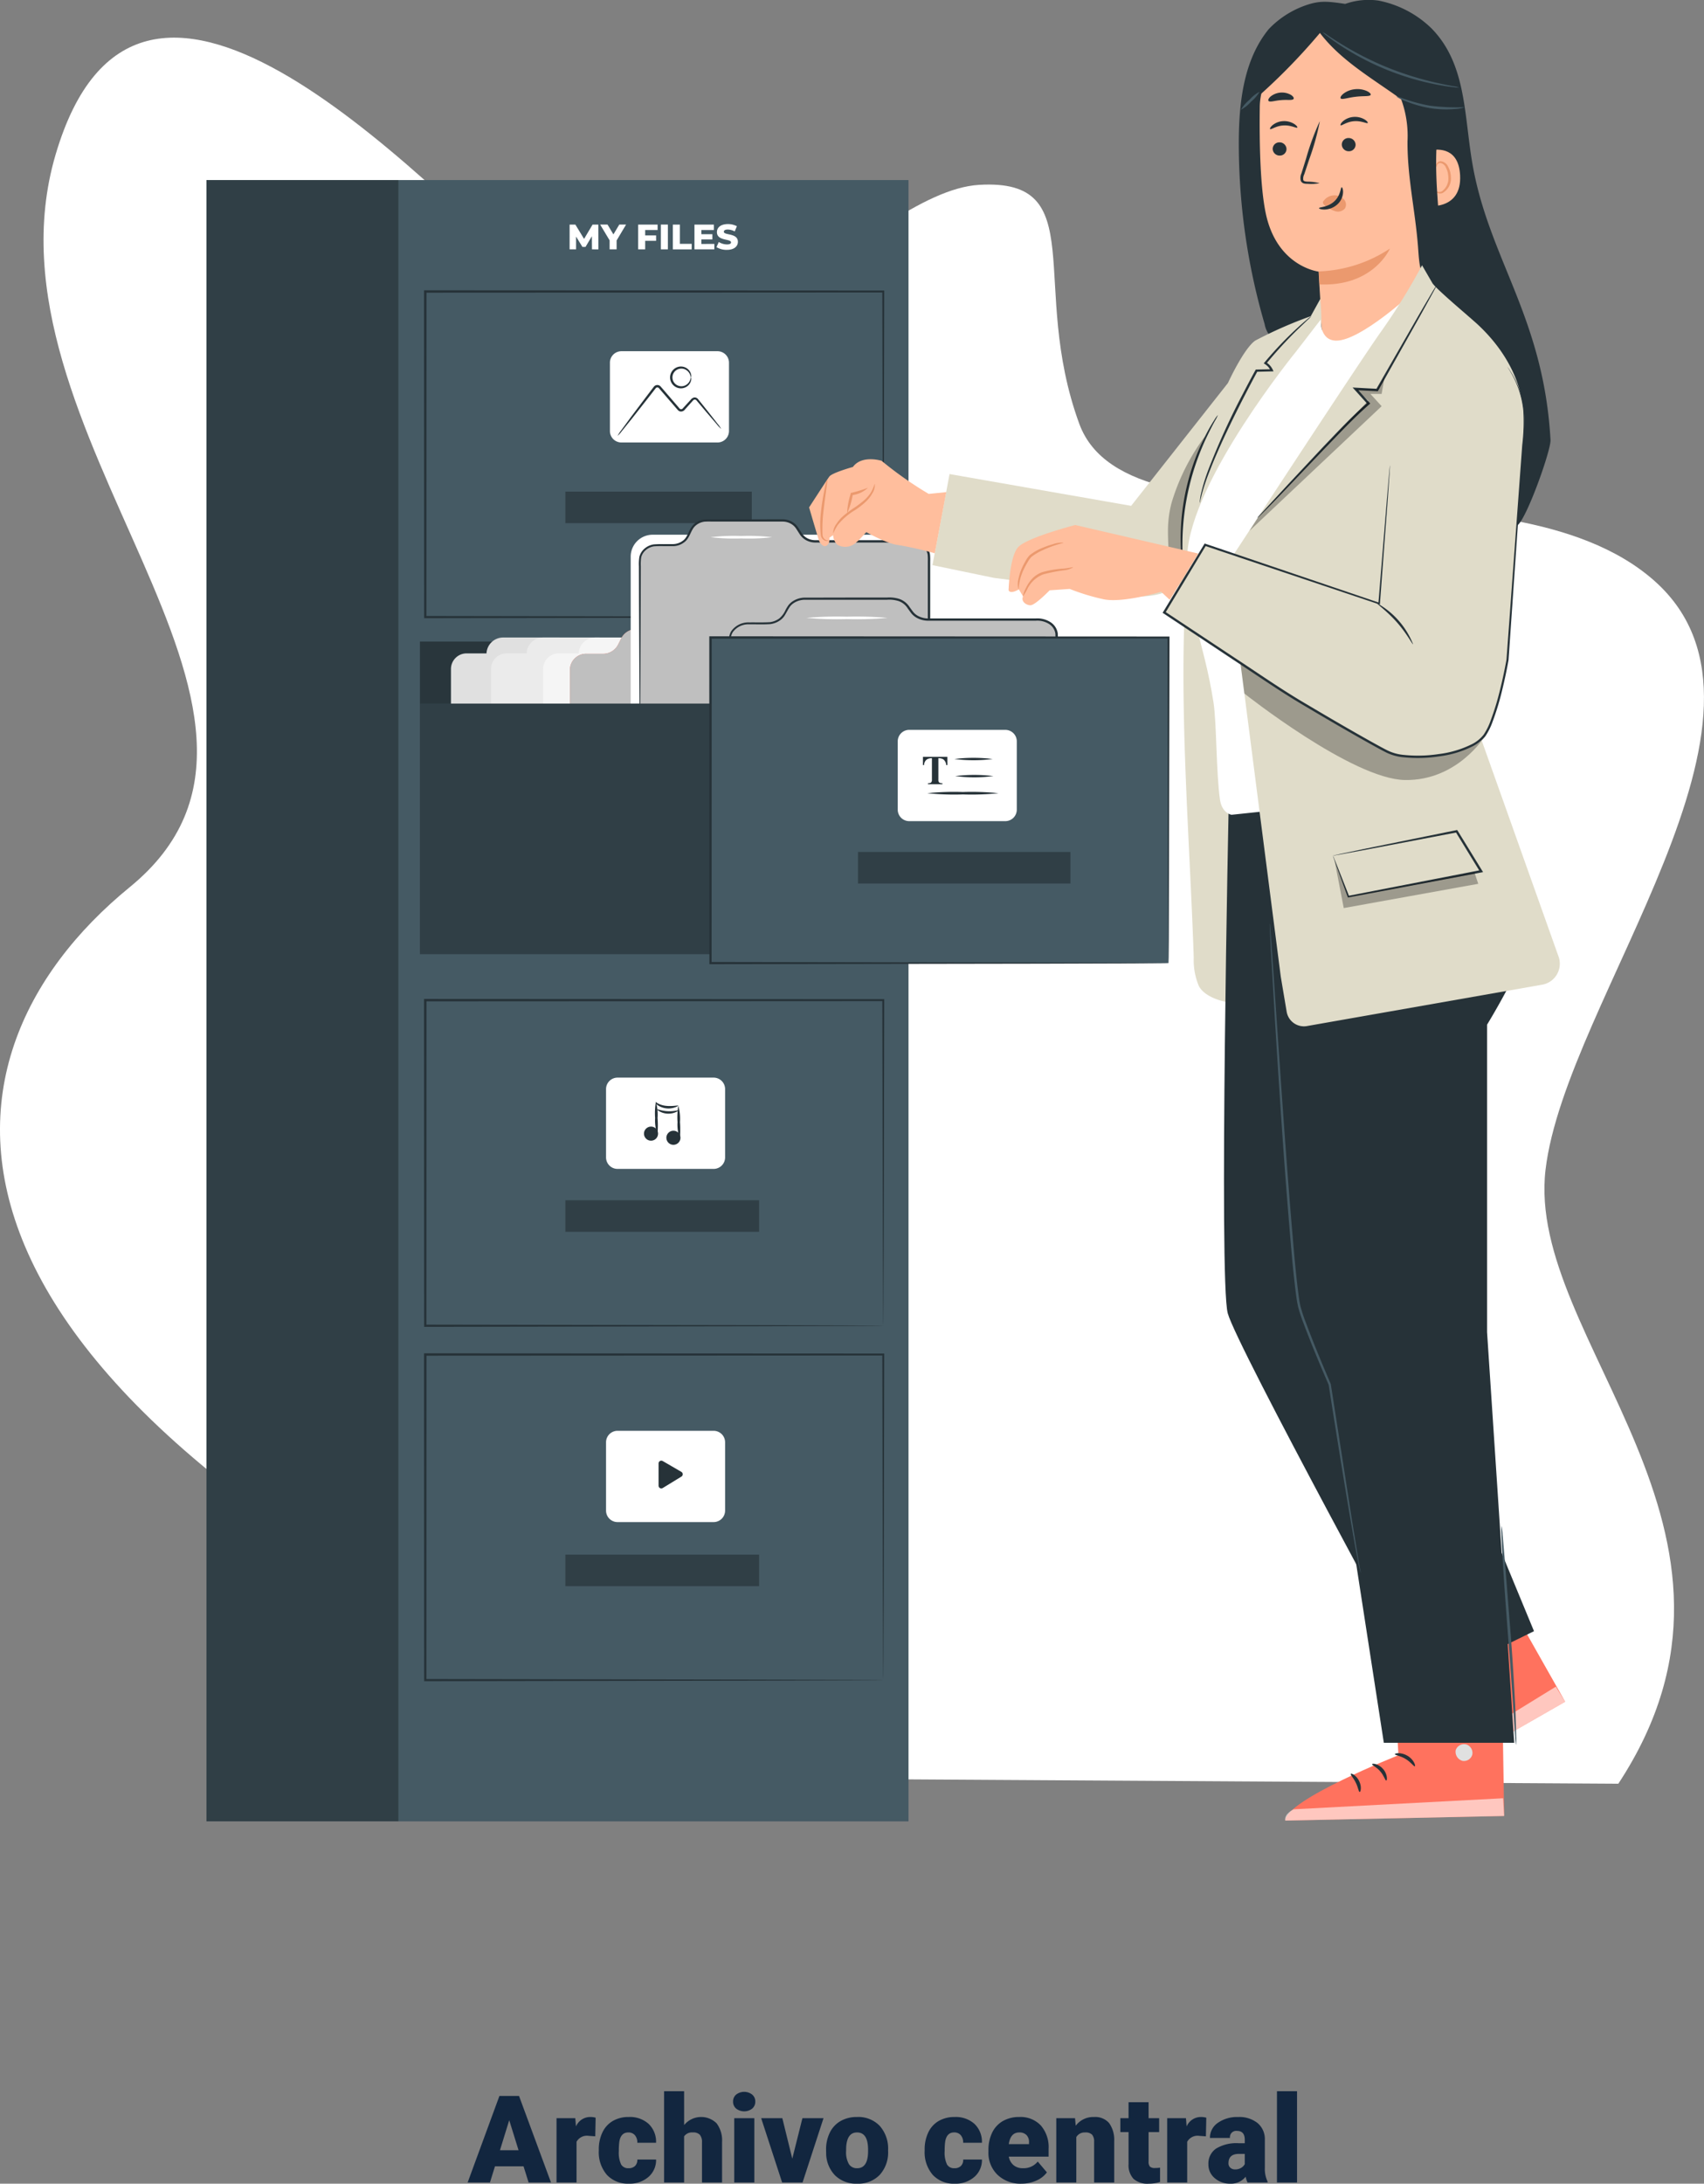 <svg xmlns="http://www.w3.org/2000/svg" xmlns:xlink="http://www.w3.org/1999/xlink" width="252.116" height="322.963" viewBox="0 0 252.116 322.963">
  <rect x="0" y="0" width="252.116" height="322.963" fill="#808080" stroke="none"/>
  <defs>
    <clipPath id="clip-path">
      <rect id="Rectángulo_291369" data-name="Rectángulo 291369" width="252.116" height="258.24" fill="#fff"/>
    </clipPath>
    <clipPath id="clip-path-2">
      <rect id="Rectángulo_291736" data-name="Rectángulo 291736" width="201.034" height="269.379" fill="none"/>
    </clipPath>
    <clipPath id="clip-path-4">
      <rect id="Rectángulo_291710" data-name="Rectángulo 291710" width="28.396" height="242.75" fill="none"/>
    </clipPath>
    <clipPath id="clip-path-6">
      <rect id="Rectángulo_291714" data-name="Rectángulo 291714" width="27.587" height="4.666" fill="none"/>
    </clipPath>
    <clipPath id="clip-path-7">
      <rect id="Rectángulo_291716" data-name="Rectángulo 291716" width="59.069" height="45.898" fill="none"/>
    </clipPath>
    <clipPath id="clip-path-8">
      <rect id="Rectángulo_291717" data-name="Rectángulo 291717" width="42.778" height="33.446" fill="#bfbfbf"/>
    </clipPath>
    <clipPath id="clip-path-9">
      <rect id="Rectángulo_291720" data-name="Rectángulo 291720" width="42.987" height="37.059" fill="none"/>
    </clipPath>
    <clipPath id="clip-path-10">
      <rect id="Rectángulo_291723" data-name="Rectángulo 291723" width="31.44" height="4.665" fill="none"/>
    </clipPath>
    <clipPath id="clip-path-11">
      <rect id="Rectángulo_291725" data-name="Rectángulo 291725" width="28.668" height="4.666" fill="none"/>
    </clipPath>
    <clipPath id="clip-path-14">
      <rect id="Rectángulo_291729" data-name="Rectángulo 291729" width="5.481" height="19.719" fill="none"/>
    </clipPath>
    <clipPath id="clip-path-15">
      <rect id="Rectángulo_291730" data-name="Rectángulo 291730" width="28.344" height="18.332" fill="none"/>
    </clipPath>
    <clipPath id="clip-path-16">
      <rect id="Rectángulo_291731" data-name="Rectángulo 291731" width="32.409" height="3.304" fill="none"/>
    </clipPath>
    <clipPath id="clip-path-17">
      <rect id="Rectángulo_291732" data-name="Rectángulo 291732" width="36.169" height="17.317" fill="none"/>
    </clipPath>
    <clipPath id="clip-path-18">
      <rect id="Rectángulo_291733" data-name="Rectángulo 291733" width="19.989" height="22.771" fill="none"/>
    </clipPath>
    <clipPath id="clip-path-19">
      <rect id="Rectángulo_291734" data-name="Rectángulo 291734" width="21.289" height="7.176" fill="none"/>
    </clipPath>
  </defs>
  <g id="Grupo_872345" data-name="Grupo 872345" transform="translate(2497.588 5680.94)">
    <path id="Trazado_266392" data-name="Trazado 266392" d="M104.769,16.609h-4.228L99.8,19h-3.3L101.2,6.2h2.9L108.83,19h-3.313Zm-3.489-2.382h2.751l-1.38-4.438Zm14.1-2.057-.976-.07a1.752,1.752,0,0,0-1.793.879V19h-2.962V9.49h2.777l.1,1.222a2.294,2.294,0,0,1,2.083-1.4,2.888,2.888,0,0,1,.826.105Zm4.922,4.72a1.317,1.317,0,0,0,.967-.338,1.241,1.241,0,0,0,.334-.945h2.777a3.288,3.288,0,0,1-1.121,2.566,4.168,4.168,0,0,1-2.887,1,4.22,4.22,0,0,1-3.27-1.3,5.125,5.125,0,0,1-1.2-3.6v-.123a5.792,5.792,0,0,1,.532-2.544,3.872,3.872,0,0,1,1.534-1.7,4.573,4.573,0,0,1,2.373-.593,4.116,4.116,0,0,1,2.944,1.028,3.647,3.647,0,0,1,1.09,2.786H121.6A1.626,1.626,0,0,0,121.24,12a1.244,1.244,0,0,0-.967-.4q-1.151,0-1.345,1.468a10.357,10.357,0,0,0-.062,1.283,4.068,4.068,0,0,0,.343,1.986A1.187,1.187,0,0,0,120.3,16.891Zm8.227-6.381a3.251,3.251,0,0,1,4.8-.264A4.186,4.186,0,0,1,134.142,13v6h-2.971V13.067a1.674,1.674,0,0,0-.308-1.112,1.322,1.322,0,0,0-1.046-.356,1.424,1.424,0,0,0-1.292.58V19h-2.962V5.5h2.962ZM138.915,19h-2.971V9.49h2.971ZM135.768,7.038A1.322,1.322,0,0,1,136.225,6,1.943,1.943,0,0,1,138.6,6a1.322,1.322,0,0,1,.457,1.037,1.322,1.322,0,0,1-.457,1.037,1.943,1.943,0,0,1-2.373,0A1.322,1.322,0,0,1,135.768,7.038Zm8.763,8.438,1.5-5.985h3.12l-3.1,9.51h-3.023l-3.1-9.51h3.129Zm5-1.318a5.613,5.613,0,0,1,.554-2.536,3.96,3.96,0,0,1,1.591-1.709,4.791,4.791,0,0,1,2.435-.6,4.373,4.373,0,0,1,3.366,1.323,5.076,5.076,0,0,1,1.23,3.6v.105a4.925,4.925,0,0,1-1.235,3.529,4.384,4.384,0,0,1-3.344,1.305,4.434,4.434,0,0,1-3.261-1.217,4.761,4.761,0,0,1-1.327-3.3Zm2.962.185a3.538,3.538,0,0,0,.413,1.934,1.376,1.376,0,0,0,1.222.615q1.582,0,1.617-2.435v-.3q0-2.558-1.635-2.558-1.485,0-1.608,2.206Zm16.022,2.549a1.317,1.317,0,0,0,.967-.338,1.241,1.241,0,0,0,.334-.945h2.777a3.288,3.288,0,0,1-1.121,2.566,4.168,4.168,0,0,1-2.887,1,4.22,4.22,0,0,1-3.27-1.3,5.125,5.125,0,0,1-1.2-3.6v-.123a5.792,5.792,0,0,1,.532-2.544,3.872,3.872,0,0,1,1.534-1.7,4.573,4.573,0,0,1,2.373-.593,4.116,4.116,0,0,1,2.944,1.028,3.647,3.647,0,0,1,1.09,2.786h-2.777a1.626,1.626,0,0,0-.36-1.134,1.244,1.244,0,0,0-.967-.4q-1.151,0-1.345,1.468a10.357,10.357,0,0,0-.062,1.283,4.068,4.068,0,0,0,.343,1.986A1.187,1.187,0,0,0,168.516,16.891Zm9.932,2.285a4.889,4.889,0,0,1-3.542-1.305,4.507,4.507,0,0,1-1.354-3.4v-.246a5.84,5.84,0,0,1,.541-2.575,3.955,3.955,0,0,1,1.578-1.727,4.763,4.763,0,0,1,2.461-.611,4.117,4.117,0,0,1,3.164,1.244,4.887,4.887,0,0,1,1.16,3.467v1.151h-5.889a2.135,2.135,0,0,0,.694,1.257,2.066,2.066,0,0,0,1.389.457,2.662,2.662,0,0,0,2.2-.984l1.354,1.6a3.784,3.784,0,0,1-1.569,1.217A5.3,5.3,0,0,1,178.448,19.176Zm-.334-7.576q-1.3,0-1.547,1.723h2.988v-.229a1.467,1.467,0,0,0-.36-1.1A1.434,1.434,0,0,0,178.114,11.6Zm8.253-2.109.1,1.116a3.225,3.225,0,0,1,2.716-1.292,2.713,2.713,0,0,1,2.219.888,4.226,4.226,0,0,1,.76,2.672V19h-2.971V13a1.6,1.6,0,0,0-.29-1.059,1.342,1.342,0,0,0-1.055-.338,1.413,1.413,0,0,0-1.292.686V19H183.59V9.49Zm10.881-2.364V9.49h1.564v2.057h-1.564V15.9a1.111,1.111,0,0,0,.193.747,1.037,1.037,0,0,0,.765.211,4.345,4.345,0,0,0,.738-.053v2.118a5.466,5.466,0,0,1-1.67.255,3.1,3.1,0,0,1-2.259-.721,2.954,2.954,0,0,1-.729-2.188v-4.72h-1.213V9.49h1.213V7.126Zm8.481,5.045-.976-.07a1.752,1.752,0,0,0-1.793.879V19H200V9.49h2.777l.1,1.222a2.294,2.294,0,0,1,2.083-1.4,2.888,2.888,0,0,1,.826.105ZM211.89,19a3.344,3.344,0,0,1-.281-.853,2.754,2.754,0,0,1-2.285,1.028,3.374,3.374,0,0,1-2.285-.813,2.588,2.588,0,0,1-.94-2.043,2.66,2.66,0,0,1,1.143-2.338,5.821,5.821,0,0,1,3.322-.791h.914v-.5q0-1.316-1.134-1.316a.927.927,0,0,0-1.055,1.042h-2.962a2.655,2.655,0,0,1,1.173-2.239,4.931,4.931,0,0,1,2.993-.86,4.323,4.323,0,0,1,2.874.888,3.086,3.086,0,0,1,1.081,2.435v4.21a4.311,4.311,0,0,0,.4,2V19Zm-1.854-1.934a1.652,1.652,0,0,0,.918-.237,1.487,1.487,0,0,0,.523-.536V14.772h-.861q-1.547,0-1.547,1.389a.848.848,0,0,0,.272.655A.986.986,0,0,0,210.036,17.066ZM219.212,19h-2.971V5.5h2.971Z" transform="translate(-2524.896 -5377.153)" fill="#12263f"/>
    <g id="Grupo_870715" data-name="Grupo 870715" transform="translate(-2497.588 -5675.371)">
      <g id="Grupo_870714" data-name="Grupo 870714" clip-path="url(#clip-path)">
        <path id="Trazado_215321" data-name="Trazado 215321" d="M19.194,125.641C50.705,99.911-3.863,58.389,8.219,17.32s51.953,1.154,73.407,21.387,46.595-15.966,63.261-16.938,7.287,14.849,14.8,35.343,62.926,3.474,85.14,23.269-13.176,61.918-16.155,87.037,35.281,53.541,10.768,90.822L117.665,257.5c-12.253-3.857-20.248-6.914-20.248-6.914C-16.59,200.163-12.317,151.371,19.194,125.641" transform="translate(0 0)" fill="#fff"/>
      </g>
    </g>
    <g id="Grupo_871530" data-name="Grupo 871530" transform="translate(-2467.043 -5680.94)">
      <g id="Grupo_871529" data-name="Grupo 871529" clip-path="url(#clip-path-2)">
        <rect id="Rectángulo_291708" data-name="Rectángulo 291708" width="103.872" height="242.75" transform="translate(0 26.629)" fill="#455a64"/>
        <g id="Grupo_871485" data-name="Grupo 871485">
          <g id="Grupo_871484" data-name="Grupo 871484" clip-path="url(#clip-path-2)">
            <g id="Grupo_871483" data-name="Grupo 871483" transform="translate(0 26.629)" opacity="0.3">
              <g id="Grupo_871482" data-name="Grupo 871482">
                <g id="Grupo_871481" data-name="Grupo 871481" clip-path="url(#clip-path-4)">
                  <rect id="Rectángulo_291709" data-name="Rectángulo 291709" width="28.397" height="242.75"/>
                </g>
              </g>
            </g>
          </g>
        </g>
        <path id="Trazado_265862" data-name="Trazado 265862" d="M81.923,52.26l-.011-1.942L80.97,51.9h-.46l-.937-1.529v1.89h-.958V48.6h.853l1.288,2.115L82.012,48.6h.854l.01,3.665Z" transform="translate(-24.884 -15.382)" fill="#fff"/>
        <path id="Trazado_265863" data-name="Trazado 265863" d="M87.665,50.946V52.26H86.628V50.93l-1.4-2.335h1.094l.869,1.455.869-1.455h1.005Z" transform="translate(-26.978 -15.382)" fill="#fff"/>
        <path id="Trazado_265864" data-name="Trazado 265864" d="M94.492,49.4V50.2H96.11V51H94.492V52.26H93.455V48.6H96.33v.8Z" transform="translate(-29.581 -15.382)" fill="#fff"/>
        <rect id="Rectángulo_291712" data-name="Rectángulo 291712" width="1.037" height="3.665" transform="translate(67.234 33.213)" fill="#fff"/>
        <path id="Trazado_265865" data-name="Trazado 265865" d="M100.968,48.6h1.037v2.843h1.748v.822h-2.785Z" transform="translate(-31.96 -15.382)" fill="#fff"/>
        <path id="Trazado_265866" data-name="Trazado 265866" d="M108.582,51.459v.8H105.64V48.6h2.874v.8h-1.848v.618h1.629v.775h-1.629v.67Z" transform="translate(-33.438 -15.382)" fill="#fff"/>
        <g id="Grupo_871508" data-name="Grupo 871508">
          <g id="Grupo_871507" data-name="Grupo 871507" clip-path="url(#clip-path-2)">
            <path id="Trazado_265867" data-name="Trazado 265867" d="M110.41,51.9l.34-.765a2.306,2.306,0,0,0,1.21.362c.429,0,.6-.12.6-.3,0-.582-2.084-.157-2.084-1.519,0-.655.534-1.189,1.623-1.189a2.745,2.745,0,0,1,1.329.319l-.319.77a2.171,2.171,0,0,0-1.016-.282c-.435,0-.592.146-.592.329,0,.56,2.078.141,2.078,1.492,0,.639-.534,1.184-1.623,1.184a2.89,2.89,0,0,1-1.545-.4" transform="translate(-34.948 -15.348)" fill="#fff"/>
            <path id="Trazado_265868" data-name="Trazado 265868" d="M115.052,111.145s-.01-.306-.016-.884-.009-1.441-.016-2.555c-.008-2.242-.021-5.522-.037-9.713-.018-8.381-.044-20.4-.075-35l.144.144-67.759.033h-.005l.178-.178c-.006,17.239-.012,33.6-.016,48.155l-.161-.162,48.85.08,13.924.044,3.7.019.957.01c.215,0,.33.01.33.01s-.1.006-.312.01l-.939.01-3.67.019-13.888.044-48.956.08h-.162v-.162c0-14.558-.01-30.916-.016-48.155v-.178h.184l67.759.034h.144v.144c-.031,14.639-.057,26.69-.075,35.092-.016,4.178-.029,7.446-.037,9.681-.008,1.1-.013,1.947-.016,2.527s-.016.854-.016.854" transform="translate(-14.911 -19.882)" fill="#263238"/>
            <g id="Grupo_871488" data-name="Grupo 871488" transform="translate(53.102 72.709)" opacity="0.3">
              <g id="Grupo_871487" data-name="Grupo 871487">
                <g id="Grupo_871486" data-name="Grupo 871486" clip-path="url(#clip-path-6)">
                  <rect id="Rectángulo_291713" data-name="Rectángulo 291713" width="27.587" height="4.666" transform="translate(0.001)"/>
                </g>
              </g>
            </g>
            <path id="Trazado_265869" data-name="Trazado 265869" d="M103.257,89.5H89.041a1.7,1.7,0,0,1-1.7-1.7V77.7a1.7,1.7,0,0,1,1.7-1.7h14.216a1.7,1.7,0,0,1,1.7,1.7V87.8a1.7,1.7,0,0,1-1.7,1.7" transform="translate(-27.645 -24.055)" fill="#fff"/>
            <path id="Trazado_265870" data-name="Trazado 265870" d="M104.346,89.814a4.464,4.464,0,0,1-.636-.664c-.431-.5-.977-1.137-1.631-1.9l-1.112-1.319-.3-.358a.323.323,0,0,0-.3-.1c-.115.017-.179.1-.306.244l-.344.385L99,86.9a.771.771,0,0,1-.576.337.649.649,0,0,1-.364-.1.705.705,0,0,1-.146-.125l-.093-.107L96.284,85.13l-.778-.9-.38-.443a.3.3,0,0,0-.331-.1.3.3,0,0,0-.146.1l-.172.22-.339.437-.658.846L91.191,88.2l-1.568,1.947a4.626,4.626,0,0,1-.614.684,4.514,4.514,0,0,1,.5-.769l1.478-2.016,2.23-2.962c.211-.278.428-.562.648-.853l.335-.44.172-.225a.651.651,0,0,1,1.016-.011l.383.442.778.9,1.532,1.782c.208.3.448.288.662-.005l.724-.789.351-.38a.844.844,0,0,1,.487-.336.63.63,0,0,1,.582.206c.1.126.2.25.3.372l1.079,1.347,1.544,1.967a4.5,4.5,0,0,1,.529.752" transform="translate(-28.174 -26.372)" fill="#263238"/>
            <path id="Trazado_265871" data-name="Trazado 265871" d="M103.464,80.927c-.029,0-.04-.13-.113-.34a1.467,1.467,0,0,0-.541-.721,1.344,1.344,0,0,0-1.249-.157,1.3,1.3,0,0,0,0,2.435,1.345,1.345,0,0,0,1.249-.157,1.47,1.47,0,0,0,.54-.721c.072-.21.084-.34.113-.34s.057.131.021.373a1.453,1.453,0,0,1-.521.888,1.576,1.576,0,0,1-1.513.265,1.615,1.615,0,0,1,0-3.051,1.576,1.576,0,0,1,1.513.265,1.456,1.456,0,0,1,.521.888c.036.242,0,.374-.021.373" transform="translate(-31.769 -25.105)" fill="#263238"/>
            <g id="Grupo_871491" data-name="Grupo 871491" transform="translate(31.586 94.885)" opacity="0.4">
              <g id="Grupo_871490" data-name="Grupo 871490">
                <g id="Grupo_871489" data-name="Grupo 871489" clip-path="url(#clip-path-7)">
                  <rect id="Rectángulo_291715" data-name="Rectángulo 291715" width="59.069" height="45.898" transform="translate(0)"/>
                </g>
              </g>
            </g>
            <path id="Trazado_265872" data-name="Trazado 265872" d="M82.95,140.3H71.724l-.66-1.128a2.467,2.467,0,0,0-2.129-1.221H60.653A2.466,2.466,0,0,0,58.19,140.3H55.242a2.309,2.309,0,0,0-2.309,2.309v5.723H85.259V142.6A2.31,2.31,0,0,0,82.95,140.3" transform="translate(-16.755 -43.664)" fill="#e0e0e0"/>
            <path id="Trazado_265873" data-name="Trazado 265873" d="M91.624,140.3H80.4l-.66-1.128a2.467,2.467,0,0,0-2.129-1.221H69.327a2.467,2.467,0,0,0-2.464,2.349H63.916a2.309,2.309,0,0,0-2.309,2.309v5.723H93.933V142.6a2.31,2.31,0,0,0-2.309-2.309" transform="translate(-19.501 -43.664)" fill="#ebebeb"/>
            <path id="Trazado_265874" data-name="Trazado 265874" d="M102.9,140.3H91.67l-.66-1.128a2.467,2.467,0,0,0-2.129-1.221H80.6a2.467,2.467,0,0,0-2.464,2.349H75.188a2.309,2.309,0,0,0-2.309,2.309v5.723h32.326V142.6A2.31,2.31,0,0,0,102.9,140.3" transform="translate(-23.068 -43.664)" fill="#f5f5f5"/>
            <path id="Trazado_265875" data-name="Trazado 265875" d="M78.688,169.579V142.061a2.384,2.384,0,0,1,2.481-2.274h2.372a2.5,2.5,0,0,0,2.252-1.321l.51-1.012a2.5,2.5,0,0,1,2.253-1.321H99.811a2.532,2.532,0,0,1,2.136,1.117l.553.858a2.533,2.533,0,0,0,2.136,1.117h14.349a2.384,2.384,0,0,1,2.481,2.274v28.08Z" transform="translate(-24.907 -43.09)" fill="#ff725e"/>
            <g id="Grupo_871494" data-name="Grupo 871494" transform="translate(53.781 93.042)">
              <g id="Grupo_871493" data-name="Grupo 871493">
                <g id="Grupo_871492" data-name="Grupo 871492" clip-path="url(#clip-path-8)">
                  <path id="Trazado_265876" data-name="Trazado 265876" d="M78.688,169.579V142.061a2.384,2.384,0,0,1,2.481-2.274h2.372a2.5,2.5,0,0,0,2.252-1.321l.51-1.012a2.5,2.5,0,0,1,2.253-1.321H99.811a2.532,2.532,0,0,1,2.136,1.117l.553.858a2.533,2.533,0,0,0,2.136,1.117h14.349a2.384,2.384,0,0,1,2.481,2.274v28.08Z" transform="translate(-78.688 -136.132)" fill="#bfbfbf"/>
                </g>
              </g>
            </g>
            <path id="Trazado_265877" data-name="Trazado 265877" d="M91.84,140.7V118.955a3.244,3.244,0,0,1,3.244-3.244h34.622a3.244,3.244,0,0,1,3.244,3.244V140.1Z" transform="translate(-29.07 -36.626)" fill="#fff"/>
            <path id="Trazado_265878" data-name="Trazado 265878" d="M93.822,146.061V118.543a2.384,2.384,0,0,1,2.481-2.274h2.372a2.5,2.5,0,0,0,2.252-1.321l.51-1.012a2.5,2.5,0,0,1,2.253-1.32h11.256a2.532,2.532,0,0,1,2.136,1.117l.553.858a2.533,2.533,0,0,0,2.136,1.117h14.349a2.384,2.384,0,0,1,2.481,2.274v28.08Z" transform="translate(-29.698 -35.646)" fill="#bfbfbf"/>
            <path id="Trazado_265879" data-name="Trazado 265879" d="M93.757,145.982a1.92,1.92,0,0,1,.212-.01l.608-.01,2.344-.019,8.8-.044,30.818-.08-.162.162c0-4.6-.008-9.493-.012-14.6q0-3.826,0-7.8,0-1.986,0-4v-1.011a7.635,7.635,0,0,0-.029-.983,2.082,2.082,0,0,0-1.069-1.467,2.433,2.433,0,0,0-.83-.282,6.77,6.77,0,0,0-.917-.031h-5.6l-7.274,0h-.892a2.922,2.922,0,0,1-.928-.141,2.633,2.633,0,0,1-1.448-1.138l-.474-.737a2.183,2.183,0,0,0-.544-.594,2.465,2.465,0,0,0-1.514-.486l-6.731-.005-3.244,0c-.524.01-1.085-.023-1.569.02a2.435,2.435,0,0,0-1.318.6c-.722.622-.8,1.88-1.741,2.5a2.744,2.744,0,0,1-1.476.513l-1.482,0a14.112,14.112,0,0,0-1.425.029,2.39,2.39,0,0,0-1.209.542A2.093,2.093,0,0,0,93.955,118a7,7,0,0,0-.061,1.329q-.007,2.7-.013,5.184c-.029,6.608-.052,11.961-.068,15.677-.013,1.849-.023,3.29-.03,4.284-.005.482-.01.855-.013,1.122s-.013.391-.013.391-.009-.12-.013-.366-.008-.626-.013-1.1c-.008-.987-.017-2.417-.03-4.252-.016-3.725-.04-9.091-.068-15.716q-.006-2.494-.013-5.22a7.06,7.06,0,0,1,.064-1.4,2.372,2.372,0,0,1,.775-1.238,2.677,2.677,0,0,1,1.351-.612,14,14,0,0,1,1.469-.037l1.466-.007a2.447,2.447,0,0,0,1.314-.46c.835-.529.868-1.694,1.707-2.489a2.751,2.751,0,0,1,1.489-.685c.566-.049,1.068-.014,1.61-.026l3.244,0,6.731-.006a2.8,2.8,0,0,1,1.72.552,2.525,2.525,0,0,1,.627.681l.475.735a2.277,2.277,0,0,0,1.266,1,2.549,2.549,0,0,0,.821.124h.892l7.274,0h5.6a6.911,6.911,0,0,1,.969.034,2.78,2.78,0,0,1,.951.324,2.438,2.438,0,0,1,1.246,1.72,7.755,7.755,0,0,1,.033,1.041v1.011q0,2.017,0,4,0,3.972,0,7.8c0,5.1-.008,9.991-.012,14.6v.162h-.162l-30.924-.081-8.76-.043L94.539,146l-.589-.01a1.374,1.374,0,0,1-.193-.01" transform="translate(-29.632 -35.567)" fill="#263238"/>
            <path id="Trazado_265880" data-name="Trazado 265880" d="M118.235,116.165a29.169,29.169,0,0,1-4.544.178,29.169,29.169,0,0,1-4.544-.178,29.169,29.169,0,0,1,4.544-.178,29.169,29.169,0,0,1,4.544.178" transform="translate(-34.548 -36.713)" fill="#fff"/>
            <path id="Trazado_265881" data-name="Trazado 265881" d="M113.306,162.979V135.461a2.581,2.581,0,0,1,2.8-2.274h2.681a2.906,2.906,0,0,0,2.546-1.321l.575-1.012a2.9,2.9,0,0,1,2.546-1.321H137.18a2.983,2.983,0,0,1,2.414,1.117l.625.858a2.983,2.983,0,0,0,2.414,1.117H158.85a2.581,2.581,0,0,1,2.8,2.274v28.08Z" transform="translate(-35.865 -41.001)" fill="#bfbfbf"/>
            <path id="Trazado_265882" data-name="Trazado 265882" d="M113.241,162.9s.085-.007.241-.01l.691-.01,2.665-.02,9.982-.044,34.769-.08-.164.164c0-4.659-.007-9.547-.01-14.615q0-3.8,0-7.728,0-1.962,0-3.953c-.005-.654.012-1.348-.012-1.975a2.038,2.038,0,0,0-1.014-1.467,3.232,3.232,0,0,0-1.852-.439h-6.012l-7.811,0H142.8a3.6,3.6,0,0,1-1.91-.428,2.786,2.786,0,0,1-.772-.631c-.207-.265-.374-.509-.562-.762a2.6,2.6,0,0,0-1.342-1.081,4.568,4.568,0,0,0-1.755-.194l-1.817,0-3.572,0-6.867,0a3.049,3.049,0,0,0-1.487.474,2.319,2.319,0,0,0-.568.514,6.414,6.414,0,0,0-.412.675c-.138.237-.258.463-.41.707a2.5,2.5,0,0,1-.581.616,3.242,3.242,0,0,1-1.521.616c-1.083.07-2.085.016-3.1.031a2.833,2.833,0,0,0-2.45,1.164,2.08,2.08,0,0,0-.295,1.306q0,.711,0,1.407,0,1.392-.007,2.722c-.029,7.1-.053,12.843-.068,16.83-.013,1.986-.023,3.534-.03,4.6-.006.519-.01.919-.014,1.2s-.013.419-.013.419-.009-.129-.013-.393c0-.28-.008-.671-.014-1.18-.007-1.057-.017-2.594-.03-4.567-.016-4-.04-9.762-.068-16.88q0-1.339-.006-2.741,0-.7,0-1.416a2.373,2.373,0,0,1,.331-1.456,3.11,3.11,0,0,1,2.683-1.3c1-.016,2.059.029,3.061-.038a2.946,2.946,0,0,0,1.379-.562,3.476,3.476,0,0,0,.909-1.236,6.633,6.633,0,0,1,.435-.714,2.628,2.628,0,0,1,.64-.584,3.356,3.356,0,0,1,1.638-.528l6.885-.014,3.572,0h1.817a4.9,4.9,0,0,1,1.872.213,2.948,2.948,0,0,1,1.5,1.2c.182.245.37.515.549.743a2.432,2.432,0,0,0,.677.551,3.247,3.247,0,0,0,1.741.381h1.912l7.811,0h6.012a3.587,3.587,0,0,1,2.039.491,2.394,2.394,0,0,1,1.18,1.73c.028.707.008,1.344.014,2.016q0,1.99,0,3.953,0,3.924,0,7.728c0,5.067-.008,9.956-.01,14.615v.165h-.165l-34.877-.08-9.944-.044-2.631-.02-.673-.01a1.645,1.645,0,0,1-.221-.01" transform="translate(-35.8 -40.922)" fill="#263238"/>
            <path id="Trazado_265883" data-name="Trazado 265883" d="M141.865,133.626a50.786,50.786,0,0,1-6,.178,50.777,50.777,0,0,1-6-.178,50.777,50.777,0,0,1,6-.178,50.786,50.786,0,0,1,6,.178" transform="translate(-41.104 -42.24)" fill="#fff"/>
            <rect id="Rectángulo_291718" data-name="Rectángulo 291718" width="42.987" height="37.059" transform="translate(31.586 104.062)" fill="#455a64"/>
            <g id="Grupo_871497" data-name="Grupo 871497" transform="translate(31.586 104.062)" opacity="0.3">
              <g id="Grupo_871496" data-name="Grupo 871496">
                <g id="Grupo_871495" data-name="Grupo 871495" clip-path="url(#clip-path-9)">
                  <rect id="Rectángulo_291719" data-name="Rectángulo 291719" width="42.987" height="37.059" transform="translate(0)"/>
                </g>
              </g>
            </g>
            <rect id="Rectángulo_291721" data-name="Rectángulo 291721" width="67.765" height="48.155" transform="translate(74.574 94.282)" fill="#455a64"/>
            <path id="Trazado_265884" data-name="Trazado 265884" d="M176.793,186.02s-.01-.306-.016-.884-.009-1.441-.016-2.555c-.008-2.242-.021-5.522-.037-9.713-.018-8.381-.044-20.4-.075-35l.144.144-67.76.033h0l.178-.178c-.006,17.239-.012,33.6-.016,48.155l-.161-.162,48.85.081,13.925.043,3.7.019.957.01c.215,0,.33.01.33.01s-.1.006-.312.01l-.939.01-3.67.019-13.888.044-48.956.08h-.162v-.162c-.005-14.558-.01-30.916-.016-48.155v-.178h.183l67.76.034h.144v.144c-.031,14.639-.057,26.69-.075,35.092-.016,4.178-.029,7.446-.037,9.681-.008,1.1-.013,1.947-.016,2.527s-.016.854-.016.854" transform="translate(-34.454 -43.582)" fill="#263238"/>
            <g id="Grupo_871500" data-name="Grupo 871500" transform="translate(96.396 126.006)" opacity="0.3">
              <g id="Grupo_871499" data-name="Grupo 871499">
                <g id="Grupo_871498" data-name="Grupo 871498" clip-path="url(#clip-path-10)">
                  <rect id="Rectángulo_291722" data-name="Rectángulo 291722" width="31.44" height="4.666" transform="translate(0 -0.001)"/>
                </g>
              </g>
            </g>
            <path id="Trazado_265885" data-name="Trazado 265885" d="M165.561,171.435H151.345a1.7,1.7,0,0,1-1.7-1.7v-10.1a1.7,1.7,0,0,1,1.7-1.7h14.216a1.7,1.7,0,0,1,1.7,1.7v10.1a1.7,1.7,0,0,1-1.7,1.7" transform="translate(-47.366 -49.989)" fill="#fff"/>
            <path id="Trazado_265886" data-name="Trazado 265886" d="M155.106,163.784h3.605l.006,1.208h-.173a1.1,1.1,0,0,0-.485-.877,1.49,1.49,0,0,0-.673-.137v3.154a.61.61,0,0,0,.116.439.741.741,0,0,0,.481.109v.152h-2.134v-.152a.7.7,0,0,0,.466-.11.608.608,0,0,0,.116-.437v-3.154a1.528,1.528,0,0,0-.673.137,1.017,1.017,0,0,0-.485.877H155.1Z" transform="translate(-49.094 -51.843)" fill="#263238"/>
            <path id="Trazado_265887" data-name="Trazado 265887" d="M167.575,164.167a22.573,22.573,0,0,1-5.654,0,22.573,22.573,0,0,1,5.654,0" transform="translate(-51.253 -51.908)" fill="#263238"/>
            <path id="Trazado_265888" data-name="Trazado 265888" d="M167.741,167.865a22.575,22.575,0,0,1-5.654,0,22.571,22.571,0,0,1,5.654,0" transform="translate(-51.306 -53.078)" fill="#263238"/>
            <path id="Trazado_265889" data-name="Trazado 265889" d="M166.58,171.564a39.16,39.16,0,0,1-5.269.178,39.152,39.152,0,0,1-5.269-.178,39.152,39.152,0,0,1,5.269-.178,39.16,39.16,0,0,1,5.269.178" transform="translate(-49.392 -54.249)" fill="#263238"/>
            <path id="Trazado_265890" data-name="Trazado 265890" d="M115.052,264.492s-.01-.306-.016-.884-.009-1.441-.016-2.555c-.008-2.242-.021-5.522-.037-9.713-.018-8.381-.044-20.4-.075-35l.144.144-67.759.034h-.005l.178-.178c-.006,17.239-.012,33.6-.016,48.155l-.161-.162,48.85.081,13.924.043,3.7.019.957.01c.215,0,.33.01.33.01s-.1.006-.312.01l-.939.01-3.67.019-13.888.044-48.956.08h-.162v-.162c0-14.558-.01-30.916-.016-48.155v-.178h.184l67.759.034h.144v.144c-.031,14.639-.057,26.69-.075,35.092-.016,4.178-.029,7.446-.037,9.681-.008,1.1-.013,1.947-.016,2.527s-.016.854-.016.854" transform="translate(-14.911 -68.421)" fill="#263238"/>
            <g id="Grupo_871503" data-name="Grupo 871503" transform="translate(53.102 177.517)" opacity="0.3">
              <g id="Grupo_871502" data-name="Grupo 871502">
                <g id="Grupo_871501" data-name="Grupo 871501" clip-path="url(#clip-path-11)">
                  <rect id="Rectángulo_291724" data-name="Rectángulo 291724" width="28.667" height="4.666" transform="translate(0.001)"/>
                </g>
              </g>
            </g>
            <path id="Trazado_265891" data-name="Trazado 265891" d="M102.415,246.688H88.2a1.7,1.7,0,0,1-1.7-1.7v-10.1a1.7,1.7,0,0,1,1.7-1.7h14.216a1.7,1.7,0,0,1,1.7,1.7v10.1a1.7,1.7,0,0,1-1.7,1.7" transform="translate(-27.378 -73.809)" fill="#fff"/>
            <path id="Trazado_265892" data-name="Trazado 265892" d="M96.683,245.308a1.041,1.041,0,1,1-.446-1.4,1.04,1.04,0,0,1,.446,1.4" transform="translate(-29.981 -77.167)" fill="#263238"/>
            <path id="Trazado_265893" data-name="Trazado 265893" d="M97.47,243.225a5.9,5.9,0,0,1-.344-2.406,9.912,9.912,0,0,1,.118-2.419,7.054,7.054,0,0,1,.243,2.413,13.761,13.761,0,0,1-.017,2.413" transform="translate(-30.743 -75.461)" fill="#263238"/>
            <path id="Trazado_265894" data-name="Trazado 265894" d="M100.595,239.043a2.888,2.888,0,0,1-3.031-.073c-.281-.213-.357-.435-.319-.455s.181.109.457.24a3.3,3.3,0,0,0,1.145.3c.94.093,1.718-.125,1.748-.016" transform="translate(-30.778 -75.496)" fill="#263238"/>
            <path id="Trazado_265895" data-name="Trazado 265895" d="M101.534,246.2a1.041,1.041,0,1,1-.446-1.4,1.04,1.04,0,0,1,.446,1.4" transform="translate(-31.517 -77.449)" fill="#263238"/>
            <path id="Trazado_265896" data-name="Trazado 265896" d="M102.321,244.116a5.9,5.9,0,0,1-.344-2.406,9.912,9.912,0,0,1,.118-2.419,7.054,7.054,0,0,1,.243,2.413,13.762,13.762,0,0,1-.017,2.413" transform="translate(-32.279 -75.743)" fill="#263238"/>
            <path id="Trazado_265897" data-name="Trazado 265897" d="M100.706,240.24a2.715,2.715,0,0,1-3.24-.174c.051-.093.724.223,1.61.263.885.055,1.589-.187,1.629-.09" transform="translate(-30.85 -75.983)" fill="#263238"/>
            <path id="Trazado_265898" data-name="Trazado 265898" d="M115.052,341.176s-.01-.305-.016-.884-.009-1.441-.016-2.555c-.008-2.243-.021-5.522-.037-9.713-.018-8.381-.044-20.4-.075-35l.144.144-67.759.033h-.005l.178-.178c-.006,17.239-.012,33.6-.016,48.155l-.161-.162,48.85.081,13.924.043,3.7.019.957.01c.215,0,.33.01.33.01s-.1.006-.312.01l-.939.01-3.67.019-13.888.044-48.956.08h-.162v-.162c0-14.558-.01-30.916-.016-48.155v-.178h.184l67.759.034h.144v.144c-.031,14.639-.057,26.69-.075,35.092-.016,4.178-.029,7.446-.037,9.681-.008,1.1-.013,1.947-.016,2.527s-.016.854-.016.854" transform="translate(-14.911 -92.694)" fill="#263238"/>
            <g id="Grupo_871506" data-name="Grupo 871506" transform="translate(53.102 229.928)" opacity="0.3">
              <g id="Grupo_871505" data-name="Grupo 871505">
                <g id="Grupo_871504" data-name="Grupo 871504" clip-path="url(#clip-path-11)">
                  <rect id="Rectángulo_291726" data-name="Rectángulo 291726" width="28.667" height="4.666" transform="translate(0.001 0)"/>
                </g>
              </g>
            </g>
            <path id="Trazado_265899" data-name="Trazado 265899" d="M102.415,323.114H88.2a1.7,1.7,0,0,1-1.7-1.7v-10.1a1.7,1.7,0,0,1,1.7-1.7h14.216a1.7,1.7,0,0,1,1.7,1.7v10.1a1.7,1.7,0,0,1-1.7,1.7" transform="translate(-27.378 -98)" fill="#fff"/>
            <path id="Trazado_265900" data-name="Trazado 265900" d="M99.852,316.925l1.392.809a.406.406,0,0,1,.008.7l-1.4.856-1.36.834a.406.406,0,0,1-.619-.346l0-1.638,0-1.655a.407.407,0,0,1,.611-.353Z" transform="translate(-30.979 -100.047)" fill="#263238"/>
          </g>
        </g>
        <g id="Grupo_871528" data-name="Grupo 871528">
          <g id="Grupo_871527" data-name="Grupo 871527" clip-path="url(#clip-path-2)">
            <path id="Trazado_265901" data-name="Trazado 265901" d="M269.6,65.076c-1.024-18.3-9.2-26.816-11.6-41.122-1.2-7.18-.9-14.535-5.991-19.738A15.506,15.506,0,0,0,244.157.088a10.422,10.422,0,0,0-4.931.489c-2.411-.357-3.5-.474-5.192,0A13.852,13.852,0,0,0,227.917,4.3c-3.629,4.43-4.378,10.523-4.435,16.249A95.274,95.274,0,0,0,227.3,47.928a3.864,3.864,0,0,0,1.274,2.246,3.815,3.815,0,0,0,2.759.283,54.827,54.827,0,0,0,10.331-2.694,3.428,3.428,0,0,0,1.31-.722c.925-.943.535-2.5.112-3.75l9.275-7.932c-.617,5.518-2.392,10.846-3.178,16.342a46.236,46.236,0,0,0,1.462,19.693,30.019,30.019,0,0,1,10.939-.246c.875.141,2.286,7.022,3.059,6.591C265.978,77,269.681,66.6,269.6,65.076" transform="translate(-70.738 0)" fill="#263238"/>
            <path id="Trazado_265902" data-name="Trazado 265902" d="M238.109,6.462l2.632-.293,10.05,4.05a2.806,2.806,0,0,1,2.649,2.716l-.088,32.745a9.181,9.181,0,0,1-1.773,5.913l-1.412,1.864a7.412,7.412,0,0,1-12.386-.783,3.527,3.527,0,0,1-.355-.847,6.613,6.613,0,0,1-.15-.732,23.493,23.493,0,0,1-.316-4.919c-.179-2.892-.238-4.08-.239-4.052,0,0-6.155-.707-7.82-8.609-.828-3.929-.954-10.434-.886-15.759.062-4.793,4.175-11.3,10.093-11.294" transform="translate(-72.169 -1.953)" fill="#ffbe9d"/>
            <path id="Trazado_265903" data-name="Trazado 265903" d="M230.816,31.779a1.023,1.023,0,0,0,1.037.981.979.979,0,0,0,1.007-.974,1.022,1.022,0,0,0-1.035-.981.979.979,0,0,0-1.008.974" transform="translate(-73.06 -9.751)" fill="#263238"/>
            <path id="Trazado_265904" data-name="Trazado 265904" d="M245.774,30.844a1.023,1.023,0,0,0,1.037.981.979.979,0,0,0,1.007-.974,1.023,1.023,0,0,0-1.035-.981.978.978,0,0,0-1.008.974" transform="translate(-77.795 -9.455)" fill="#263238"/>
            <path id="Trazado_265905" data-name="Trazado 265905" d="M230.251,27.386c.133.127.878-.485,1.978-.537,1.1-.068,1.932.457,2.045.317.055-.063-.086-.3-.45-.535a2.809,2.809,0,0,0-1.645-.418,2.693,2.693,0,0,0-1.566.594c-.325.276-.428.523-.362.58" transform="translate(-72.876 -8.296)" fill="#263238"/>
            <path id="Trazado_265906" data-name="Trazado 265906" d="M245.51,26.529c.137.123.865-.51,1.962-.594,1.094-.1,1.944.4,2.052.257.054-.064-.092-.294-.465-.521a2.808,2.808,0,0,0-1.657-.37,2.7,2.7,0,0,0-1.548.639c-.316.286-.411.535-.345.59" transform="translate(-77.705 -8.005)" fill="#263238"/>
            <path id="Trazado_265907" data-name="Trazado 265907" d="M239.646,35.392a7.285,7.285,0,0,0-1.8-.232c-.282-.015-.55-.057-.608-.247a1.43,1.43,0,0,1,.146-.841l.722-2.179a36.768,36.768,0,0,0,1.584-5.684,36.874,36.874,0,0,0-2.038,5.543q-.359,1.146-.687,2.19a1.629,1.629,0,0,0-.091,1.109.706.706,0,0,0,.483.387,1.909,1.909,0,0,0,.48.042,7.149,7.149,0,0,0,1.81-.088" transform="translate(-74.956 -8.296)" fill="#263238"/>
            <path id="Trazado_265908" data-name="Trazado 265908" d="M240.8,57.167a20.293,20.293,0,0,0,10.524-3.38s-2.405,5.648-10.415,5.3Z" transform="translate(-76.222 -17.025)" fill="#eb996e"/>
            <path id="Trazado_265909" data-name="Trazado 265909" d="M241.79,43.1a1.984,1.984,0,0,1,1.739-.825,1.813,1.813,0,0,1,1.282.608,1.146,1.146,0,0,1,.153,1.305,1.33,1.33,0,0,1-1.423.437,4.179,4.179,0,0,1-1.447-.768,1.222,1.222,0,0,1-.33-.31.368.368,0,0,1-.019-.409" transform="translate(-76.503 -13.381)" fill="#eb996e"/>
            <path id="Trazado_265910" data-name="Trazado 265910" d="M244.2,40.521c-.179,0-.122,1.192-1.1,2.09s-2.255.83-2.256,1c-.013.076.295.218.832.206a2.981,2.981,0,0,0,1.887-.765A2.587,2.587,0,0,0,244.4,41.3c.021-.5-.127-.79-.208-.779" transform="translate(-76.233 -12.826)" fill="#263238"/>
            <path id="Trazado_265911" data-name="Trazado 265911" d="M245.509,20.639c.165.268,1.08-.1,2.232-.223,1.149-.148,2.137,0,2.222-.3.035-.141-.189-.376-.621-.569a3.47,3.47,0,0,0-1.759-.239,3.331,3.331,0,0,0-1.633.636c-.364.286-.514.565-.44.692" transform="translate(-77.705 -6.105)" fill="#263238"/>
            <path id="Trazado_265912" data-name="Trazado 265912" d="M229.9,21.262c.206.24.95-.057,1.86-.115.908-.09,1.69.083,1.854-.187.072-.131-.062-.375-.411-.595a2.7,2.7,0,0,0-2.993.243c-.309.273-.4.535-.31.653" transform="translate(-72.759 -6.338)" fill="#263238"/>
            <path id="Trazado_265913" data-name="Trazado 265913" d="M262.943,34.66c-.028-.593.587-2.026,1.169-2.147,1.551-.322,4.378-.338,4.6,3.633.308,5.429-5.206,4.618-5.224,4.463-.014-.121-.45-3.9-.547-5.95" transform="translate(-83.229 -10.251)" fill="#ffbe9d"/>
            <path id="Trazado_265914" data-name="Trazado 265914" d="M266,39.256c.023-.018.1.061.262.125a.946.946,0,0,0,.707-.026,2.34,2.34,0,0,0,.964-2.16,3.11,3.11,0,0,0-.342-1.34,1.09,1.09,0,0,0-.752-.685.483.483,0,0,0-.544.29c-.064.156-.023.262-.051.273s-.121-.084-.091-.311a.614.614,0,0,1,.194-.353.719.719,0,0,1,.515-.167,1.33,1.33,0,0,1,1.035.785,3.215,3.215,0,0,1,.414,1.495,2.461,2.461,0,0,1-1.246,2.423,1.018,1.018,0,0,1-.874-.1c-.175-.124-.211-.244-.192-.255" transform="translate(-84.195 -11.047)" fill="#eb996e"/>
            <path id="Trazado_265915" data-name="Trazado 265915" d="M254.054,17.291c.378-2.161-.434-5.2-1-7.313A7.946,7.946,0,0,0,249.8,5.71a13.237,13.237,0,0,0-8.187-2.476l-1.085.36c-1.605-.13-3.322.208-4.205,1.5l-.034.038V3.644a10.731,10.731,0,0,0-7.168,4.7,25.2,25.2,0,0,0-3.4,8.1A89.5,89.5,0,0,0,236.195,5.895c3.138,4.122,7.781,6.738,12.019,9.808a15.751,15.751,0,0,1,.937,6.234c-.024,5.328,1.13,10.147,1.547,15.472.239,3.065.216,5.691,3.356,5.423.41-9.824-1.688-15.882,0-25.541" transform="translate(-71.449 -1.02)" fill="#263238"/>
            <path id="Trazado_265916" data-name="Trazado 265916" d="M267.7,22.463a5.038,5.038,0,0,1-1.505.271,14.689,14.689,0,0,1-3.692-.146,16.946,16.946,0,0,1-3.548-1.023,5.419,5.419,0,0,1-1.366-.686c.046-.121,2.171.874,4.972,1.359a31.768,31.768,0,0,0,5.138.225" transform="translate(-81.536 -6.606)" fill="#455a64"/>
            <path id="Trazado_265917" data-name="Trazado 265917" d="M261.818,15.14a4.038,4.038,0,0,1-.868-.054c-.557-.053-1.358-.172-2.342-.355a40,40,0,0,1-7.494-2.21A39.922,39.922,0,0,1,244.2,8.887c-.834-.554-1.491-1.027-1.927-1.377a4.031,4.031,0,0,1-.66-.566,4.049,4.049,0,0,1,.741.453c.46.314,1.137.754,1.982,1.277a46.9,46.9,0,0,0,6.916,3.516,46.916,46.916,0,0,0,7.41,2.294c.971.214,1.763.37,2.312.464a4.057,4.057,0,0,1,.847.191" transform="translate(-76.477 -2.198)" fill="#455a64"/>
            <path id="Trazado_265918" data-name="Trazado 265918" d="M226.695,19.856a5.305,5.305,0,0,1-1.25,1.459,5.293,5.293,0,0,1-1.5,1.2,5.3,5.3,0,0,1,1.25-1.46,5.3,5.3,0,0,1,1.5-1.2" transform="translate(-70.884 -6.283)" fill="#455a64"/>
            <path id="Trazado_265919" data-name="Trazado 265919" d="M214.393,70.1c.6-1.057.146-5.392.146-5.392l-1.4,2.537a63.543,63.543,0,0,0-8.216,3.61c-1.719,1.2-4.039,6.272-4.039,6.272L186.562,95.294l-26.867-4.7-2.528,13.472,9.068,1.878,15.934,2.068c4.475.964,8.832,1.323,12.34-1.619l.241-.462c-1.266,18.111.477,38.079,1.073,56.225a9.758,9.758,0,0,0,.756,4.153c.912,1.791,4.3,2.73,6.3,2.469s1.361-1.538,1.785-3.5c.231-1.073-.772-2.562-.906-3.652q-2.928-23.642-5.855-47.284c-.065-.971-.131-1.872-.2-2.672-.688-8.334-.789-10.584-.421-14.4.57-5.9,13.021-20.011,17.111-27.169" transform="translate(-49.748 -20.482)" fill="#e0dcc9"/>
            <path id="Trazado_265920" data-name="Trazado 265920" d="M216.4,89.821a4.471,4.471,0,0,1-.409.818c-.288.51-.679,1.263-1.133,2.2a37.26,37.26,0,0,0-3.7,15.777c-.012,1.046,0,1.894.036,2.479a4.532,4.532,0,0,1,0,.914,4.479,4.479,0,0,1-.141-.9,24.812,24.812,0,0,1-.149-2.489,33.7,33.7,0,0,1,3.723-15.89,24.765,24.765,0,0,1,1.239-2.163,4.553,4.553,0,0,1,.528-.748" transform="translate(-66.757 -28.431)" fill="#263238"/>
            <g id="Grupo_871511" data-name="Grupo 871511" transform="translate(142.261 64.528)" opacity="0.3">
              <g id="Grupo_871510" data-name="Grupo 871510">
                <g id="Grupo_871509" data-name="Grupo 871509" clip-path="url(#clip-path-14)">
                  <path id="Trazado_265921" data-name="Trazado 265921" d="M213.627,94.413a31.543,31.543,0,0,0-4.953,9.86c-.921,3.578-.34,5.611-.423,9.374l2.156.485c-.48-6.741-.254-11.192,3.22-19.719" transform="translate(-208.146 -94.413)"/>
                </g>
              </g>
            </g>
            <path id="Trazado_265922" data-name="Trazado 265922" d="M215.011,96.049a1.3,1.3,0,0,1,.027-.353c.038-.228.062-.575.165-1a27.739,27.739,0,0,1,1.095-3.575,105.388,105.388,0,0,1,5.1-11.208c.629-1.217,1.252-2.4,1.867-3.513l.048-.087.1,0,2.262-.044-.148.234a2.265,2.265,0,0,0-.879-1l-.159-.1.119-.142a53.212,53.212,0,0,1,4.855-5.094c.631-.578,1.143-1.016,1.5-1.31a3.691,3.691,0,0,1,.566-.426,3.827,3.827,0,0,1-.5.5l-1.435,1.372a62.852,62.852,0,0,0-4.74,5.16l-.04-.239a2.579,2.579,0,0,1,1.016,1.131l.105.228-.252.007-2.262.058.148-.09c-.606,1.115-1.226,2.294-1.854,3.509-2.2,4.267-4.045,8.2-5.181,11.133a33.983,33.983,0,0,0-1.2,3.518c-.211.85-.3,1.33-.327,1.326" transform="translate(-68.056 -21.661)" fill="#263238"/>
            <path id="Trazado_265923" data-name="Trazado 265923" d="M254.219,343.167l8.812,14.185s-11.458,13.721-10.085,16.5l28.117-16.1L268.24,335.09Z" transform="translate(-80.029 -106.066)" fill="#ff725e"/>
            <path id="Trazado_265924" data-name="Trazado 265924" d="M279.021,358.579a1.323,1.323,0,0,1,1.544.856,1.272,1.272,0,0,1-.835,1.538,1.4,1.4,0,0,1-1.631-.914,1.32,1.32,0,0,1,1.046-1.5" transform="translate(-88.022 -113.49)" fill="#e0e0e0"/>
            <g id="Grupo_871514" data-name="Grupo 871514" transform="translate(172.69 249.454)" opacity="0.6">
              <g id="Grupo_871513" data-name="Grupo 871513">
                <g id="Grupo_871512" data-name="Grupo 871512" clip-path="url(#clip-path-15)">
                  <path id="Trazado_265925" data-name="Trazado 265925" d="M281.011,367.216l-1.382-2.234-26.442,16.27s-.94,1.262-.293,2.063Z" transform="translate(-252.667 -364.982)" fill="#fff"/>
                </g>
              </g>
            </g>
            <path id="Trazado_265926" data-name="Trazado 265926" d="M266.964,367.512c.083.135.805-.2,1.733-.141.93.031,1.619.426,1.714.3.111-.1-.563-.8-1.689-.85s-1.86.583-1.759.692" transform="translate(-84.499 -116.109)" fill="#263238"/>
            <path id="Trazado_265927" data-name="Trazado 265927" d="M263.673,371.943c.044.151.773.044,1.572.358.808.29,1.285.85,1.418.766.141-.052-.223-.911-1.225-1.282s-1.837.025-1.765.157" transform="translate(-83.459 -117.631)" fill="#263238"/>
            <path id="Trazado_265928" data-name="Trazado 265928" d="M263.054,377.81c.141-.042-.06-.837-.843-1.387s-1.6-.482-1.589-.334c-.013.157.635.322,1.271.783s1.017,1,1.161.938" transform="translate(-82.495 -119.01)" fill="#263238"/>
            <path id="Trazado_265929" data-name="Trazado 265929" d="M264.544,362.012c.129.092.651-.458,1.457-.85.8-.408,1.551-.493,1.556-.652.022-.145-.858-.315-1.8.159s-1.34,1.273-1.211,1.342" transform="translate(-83.729 -114.064)" fill="#263238"/>
            <path id="Trazado_265930" data-name="Trazado 265930" d="M249.332,355.256l.95,16.672s-16.627,6.565-16.752,9.664l32.393-.681-.415-26.038Z" transform="translate(-73.919 -112.328)" fill="#ff725e"/>
            <path id="Trazado_265931" data-name="Trazado 265931" d="M271.93,377.442a1.323,1.323,0,0,1,.947,1.491,1.272,1.272,0,0,1-1.469.951,1.4,1.4,0,0,1-.994-1.584,1.319,1.319,0,0,1,1.638-.82" transform="translate(-85.581 -119.457)" fill="#e0e0e0"/>
            <g id="Grupo_871517" data-name="Grupo 871517" transform="translate(159.594 265.959)" opacity="0.6">
              <g id="Grupo_871516" data-name="Grupo 871516">
                <g id="Grupo_871515" data-name="Grupo 871515" clip-path="url(#clip-path-16)">
                  <path id="Trazado_265932" data-name="Trazado 265932" d="M265.915,391.754l-.145-2.623-31,1.634s-1.429.658-1.245,1.67Z" transform="translate(-233.506 -389.131)" fill="#fff"/>
                </g>
              </g>
            </g>
            <path id="Trazado_265933" data-name="Trazado 265933" d="M257.266,379.529c.008.158.8.213,1.59.705.8.472,1.217,1.148,1.361,1.083.146-.034-.11-.975-1.076-1.553s-1.913-.379-1.875-.234" transform="translate(-81.432 -120.083)" fill="#263238"/>
            <path id="Trazado_265934" data-name="Trazado 265934" d="M252.338,381.732c-.033.154.658.409,1.209,1.066.571.642.721,1.362.879,1.352.149.022.239-.907-.462-1.711s-1.625-.858-1.626-.707" transform="translate(-79.873 -120.808)" fill="#263238"/>
            <path id="Trazado_265935" data-name="Trazado 265935" d="M249.029,386.518c.144.031.348-.764-.077-1.622s-1.171-1.187-1.235-1.054c-.087.132.4.587.741,1.3.354.7.413,1.367.571,1.379" transform="translate(-78.407 -121.489)" fill="#263238"/>
            <path id="Trazado_265936" data-name="Trazado 265936" d="M257.564,373.73c.069.143.79-.091,1.685-.049.9.023,1.6.309,1.678.172.09-.116-.6-.688-1.657-.722s-1.787.476-1.706.6" transform="translate(-81.525 -118.107)" fill="#263238"/>
            <path id="Trazado_265937" data-name="Trazado 265937" d="M220.98,173.2s-1.488,70.952-.148,75.863,28.762,55.133,28.762,55.133l16.547-8.125L244.2,243.045l4.843-68.177Z" transform="translate(-69.723 -54.823)" fill="#263238"/>
            <path id="Trazado_265938" data-name="Trazado 265938" d="M257.658,167.4s9.513,15.532,7.831,24.852c-.69,3.821-5.9,12.281-5.9,12.281l0,45.491,4.015,60.721h-19.29L236.038,257.2a43.772,43.772,0,0,1-4.018-9.153c-1.117-4.242-4.741-54.371-4.741-54.371l-5.771-20.389Z" transform="translate(-70.114 -52.988)" fill="#263238"/>
            <path id="Trazado_265939" data-name="Trazado 265939" d="M280.336,330.209a7.862,7.862,0,0,0,0,1.278c.026.822.084,2.009.167,3.477.166,2.934.456,6.983.8,11.452s.632,8.517.822,11.447c.094,1.413.171,2.583.23,3.471a7.709,7.709,0,0,0,.13,1.272,7.8,7.8,0,0,0,.025-1.278c-.008-.822-.042-2.011-.1-3.48-.118-2.937-.366-6.991-.7-11.462-.354-4.434-.674-8.447-.912-11.441-.12-1.411-.219-2.579-.295-3.467a7.809,7.809,0,0,0-.158-1.269" transform="translate(-88.729 -104.521)" fill="#455a64"/>
            <path id="Trazado_265940" data-name="Trazado 265940" d="M263.054,179.024a2.821,2.821,0,0,1-.516.586,11.606,11.606,0,0,1-1.655,1.34,13.176,13.176,0,0,1-13.447.789,11.582,11.582,0,0,1-1.8-1.137,2.829,2.829,0,0,1-.581-.522c.042-.057.892.669,2.495,1.43a13.608,13.608,0,0,0,13.194-.774c1.5-.943,2.263-1.764,2.311-1.712" transform="translate(-77.567 -56.666)" fill="#455a64"/>
            <path id="Trazado_265941" data-name="Trazado 265941" d="M230.19,199.913a1.274,1.274,0,0,1,.033.25c.016.184.036.427.062.735.049.669.119,1.619.207,2.832.17,2.481.414,6.034.715,10.415.617,8.793,1.393,20.948,2.566,34.342.161,1.825.343,3.624.552,5.386.114.88.208,1.76.4,2.588a21.953,21.953,0,0,0,.806,2.448c1.192,3.2,2.463,6.23,3.677,9.059l.009.02,0,.021c1.284,8.247,2.37,15.223,3.138,20.16l.935,5.72q.171.968.268,1.512c.073.336.119.511.109.517a4.641,4.641,0,0,1-.162-.505c-.076-.34-.194-.844-.318-1.5-.262-1.318-.606-3.254-1.027-5.708-.84-4.9-1.972-11.881-3.268-20.141l.012.04c-1.227-2.832-2.506-5.853-3.708-9.068a22.338,22.338,0,0,1-.818-2.476c-.2-.878-.3-1.753-.412-2.638q-.318-2.655-.556-5.4c-1.174-13.4-1.909-25.56-2.461-34.359-.252-4.384-.457-7.941-.6-10.424-.059-1.214-.107-2.165-.139-2.835-.011-.31-.02-.554-.027-.738a1.291,1.291,0,0,1,0-.252" transform="translate(-72.86 -63.279)" fill="#455a64"/>
            <path id="Trazado_265942" data-name="Trazado 265942" d="M232.048,67.42s-.205,3.114,2.321,3.114c3.555,0,11.01-6.861,11.01-6.861L231.008,97.927v41.451l-12.153,1.282s-1.424-.2-1.714-2.256c-.569-4.013-.487-11.329-.952-14.341-1.446-9.36-4.291-14.462-3.889-21.879.6-11.024,16.109-30.042,16.109-30.042Z" transform="translate(-67.187 -20.154)" fill="#fff"/>
            <path id="Trazado_265943" data-name="Trazado 265943" d="M249.832,57.4a93.253,93.253,0,0,1-6,9.718c-3.1,4.313-22.757,34.424-22.757,34.424l7.855,61.088.871,5.175a2.591,2.591,0,0,0,3.091,2.1L267.61,163.8a3.149,3.149,0,0,0,2.465-4.023l-15.5-43.56,10.012-38.666s-.368-5.628-6.466-11.341c-1.159-1.087-5.954-5.062-6.741-6.137Z" transform="translate(-69.976 -18.168)" fill="#e0dcc9"/>
            <g id="Grupo_871520" data-name="Grupo 871520" transform="translate(152.984 98.05)" opacity="0.3">
              <g id="Grupo_871519" data-name="Grupo 871519">
                <g id="Grupo_871518" data-name="Grupo 871518" clip-path="url(#clip-path-17)">
                  <path id="Trazado_265944" data-name="Trazado 265944" d="M224.416,147.981s15.982,12.673,23.764,12.793S260,154.3,260,154.3l-15.648.429-20.52-11.271Z" transform="translate(-223.834 -143.459)"/>
                </g>
              </g>
            </g>
            <path id="Trazado_265945" data-name="Trazado 265945" d="M207.321,113.983s14.423,9.526,17.082,11.333,15.246,9.111,16.888,9.638,11.819.6,13.7-2.863,3.128-10.84,3.128-10.84L260.568,86.7a13.9,13.9,0,0,0-2.483-9.034c-1.491-2.107-3.46-4.006-5.591-3.688-4.544.677-14.319,11.668-13.85,17.312s.484,21.369.484,21.369l-25.747-8.524Z" transform="translate(-65.623 -23.406)" fill="#e0dcc9"/>
            <path id="Trazado_265946" data-name="Trazado 265946" d="M257.978,79.363a8.041,8.041,0,0,1,.468.663,12.358,12.358,0,0,1,1.094,2.1,13.649,13.649,0,0,1,.945,3.69,28.236,28.236,0,0,1-.118,5.147c-.534,7.7-1.294,18.657-2.2,31.764v.015q-.393,2.208-.947,4.472a39.076,39.076,0,0,1-1.377,4.55,9.493,9.493,0,0,1-1.091,2.212,5.508,5.508,0,0,1-1.972,1.568,15.442,15.442,0,0,1-4.874,1.443,20.789,20.789,0,0,1-5.216.139,7.222,7.222,0,0,1-2.592-.7c-.8-.4-1.573-.837-2.358-1.269-3.128-1.746-6.285-3.582-9.472-5.478-3.816-2.215-7.363-4.719-10.89-7.024l-10.253-6.809-.137-.091.085-.139,6.068-10,.067-.11.121.042,25.733,8.728-.152.1c.526-6.421.944-11.53,1.232-15.047.15-1.742.266-3.089.345-4.014.042-.447.074-.79.1-1.035s.044-.35.044-.35,0,.12-.012.353-.037.589-.065,1.037l-.285,4.019c-.263,3.518-.646,8.629-1.126,15.052l-.011.149-.141-.048-25.761-8.643.188-.069-6.051,10.013-.051-.23,10.262,6.8c3.537,2.309,7.068,4.8,10.876,7.01,3.184,1.894,6.341,3.731,9.461,5.475.782.43,1.559.867,2.344,1.262a6.849,6.849,0,0,0,2.475.668,20.448,20.448,0,0,0,5.125-.133,15.1,15.1,0,0,0,4.767-1.4,5.167,5.167,0,0,0,1.86-1.467,9.231,9.231,0,0,0,1.051-2.132,38.833,38.833,0,0,0,1.374-4.509c.374-1.5.69-2.987.952-4.446v.015c.962-13.1,1.767-24.061,2.331-31.755a28.508,28.508,0,0,0,.16-5.119,13.8,13.8,0,0,0-.894-3.669,13.254,13.254,0,0,0-1.045-2.106c-.133-.232-.251-.4-.322-.513a1.26,1.26,0,0,1-.1-.176" transform="translate(-65.517 -25.121)" fill="#263238"/>
            <path id="Trazado_265947" data-name="Trazado 265947" d="M227.481,96.007a2.474,2.474,0,0,1,.311-.366l.932-1.008,3.432-3.712,5.13-5.484c1.965-2.037,4.065-4.329,6.544-6.506l-.02.257-.208-.232-1.732-1.919-.286-.317.427.022,3.214.168-.159.087,6.466-11.255,1.916-3.269.527-.869a1.56,1.56,0,0,1,.2-.29,1.47,1.47,0,0,1-.147.321l-.476.9-1.827,3.319-6.358,11.318-.052.092-.107,0-3.215-.16.141-.3,1.733,1.918.209.232.121.134-.14.123c-2.438,2.14-4.561,4.437-6.533,6.456l-5.184,5.43c-1.475,1.545-2.674,2.789-3.514,3.635-.422.422-.75.75-.981.963a2.432,2.432,0,0,1-.362.316" transform="translate(-72.005 -19.407)" fill="#263238"/>
            <g id="Grupo_871523" data-name="Grupo 871523" transform="translate(154.321 55.739)" opacity="0.3">
              <g id="Grupo_871522" data-name="Grupo 871522">
                <g id="Grupo_871521" data-name="Grupo 871521" clip-path="url(#clip-path-18)">
                  <path id="Trazado_265948" data-name="Trazado 265948" d="M225.792,104.324,245.344,85.89l-1.664-1.821h1.664l.437-2.516-1.1,1.936-3.215-.163,1.9,1.741-16.243,17.173Z" transform="translate(-225.791 -81.553)"/>
                </g>
              </g>
            </g>
            <path id="Trazado_265949" data-name="Trazado 265949" d="M243.855,183.4a2,2,0,0,1,.326-.084l.994-.216,3.775-.791,13.175-2.68.116-.023.063.1,3.631,5.911.135.219-.253.049-.429.082-19.216,3.607-.1.018-.033-.092c-.69-1.9-1.243-3.427-1.639-4.516l-.42-1.188a2.93,2.93,0,0,1-.126-.4,4.483,4.483,0,0,1,.185.426l.483,1.195,1.736,4.4-.131-.074,19.193-3.727.429-.081-.118.267-3.619-5.918.178.078-13.083,2.491-3.836.707-1.04.184a3.127,3.127,0,0,1-.377.055" transform="translate(-77.187 -56.85)" fill="#263238"/>
            <g id="Grupo_871526" data-name="Grupo 871526" transform="translate(166.885 127.123)" opacity="0.3">
              <g id="Grupo_871525" data-name="Grupo 871525">
                <g id="Grupo_871524" data-name="Grupo 871524" clip-path="url(#clip-path-19)">
                  <path id="Trazado_265950" data-name="Trazado 265950" d="M244.174,186l1.385,7.176,19.9-3.588-.558-1.665-18.655,3.562Z" transform="translate(-244.174 -185.996)"/>
                </g>
              </g>
            </g>
            <path id="Trazado_265951" data-name="Trazado 265951" d="M258.731,136.593c-.1.051-.927-1.59-2.414-3.266s-3-2.717-2.934-2.808a12.005,12.005,0,0,1,5.348,6.073" transform="translate(-80.203 -41.312)" fill="#263238"/>
            <path id="Trazado_265952" data-name="Trazado 265952" d="M148.16,104.5a54.777,54.777,0,0,1-6.98-4.9s-2.909-.914-4.238.914c0,0-3.075.852-3.49,1.423s-2.992,4.56-2.992,4.56,1.381,4.749,1.5,4.986c.25.519.807,1.07,1.279.5a1.041,1.041,0,0,0,.222-.681l0-.315.748-.525s.333,1.846,1.33,1.56a17.145,17.145,0,0,0,3.241-1.949s3.158,1.8,4.82,1.979a52.858,52.858,0,0,1,5.454,1.228l1.7-9.043Z" transform="translate(-41.295 -31.452)" fill="#ffbe9d"/>
            <path id="Trazado_265953" data-name="Trazado 265953" d="M134.079,112.775c.014.012-.12.128-.4.072a1.012,1.012,0,0,1-.713-.82,14.854,14.854,0,0,1,.017-3.469,32.815,32.815,0,0,1,.545-3.4,5.589,5.589,0,0,1,.374-1.378c.118.019-.273,2.165-.565,4.816a21.124,21.124,0,0,0-.124,3.383.884.884,0,0,0,.506.737c.208.085.346.031.354.06" transform="translate(-42.06 -32.849)" fill="#eb996e"/>
            <path id="Trazado_265954" data-name="Trazado 265954" d="M141.757,105.54a4,4,0,0,1-2.359,1.093l.143-.133c-.013.056-.027.116-.042.177a10.827,10.827,0,0,1-.821,2.639,10.9,10.9,0,0,1,.475-2.723c.015-.06.029-.12.043-.176l.028-.116.116-.018a18.32,18.32,0,0,0,2.417-.742" transform="translate(-43.889 -33.404)" fill="#eb996e"/>
            <path id="Trazado_265955" data-name="Trazado 265955" d="M144.861,106.1a2.442,2.442,0,0,0-2.738-.56l-.524.665-3.935,3.285a6.027,6.027,0,0,0-1.763,1.984,2.059,2.059,0,0,0,.411,2.446,2.347,2.347,0,0,0,2.789-.369c.786-.638,1.355-1.519,2.171-2.118,1.27-.933,3.117-1.187,3.9-2.555a2.443,2.443,0,0,0-.31-2.778" transform="translate(-42.948 -33.343)" fill="#ffbe9d"/>
            <path id="Trazado_265956" data-name="Trazado 265956" d="M141.816,104.643a2.185,2.185,0,0,1-.349,1.429,5.177,5.177,0,0,1-.99,1.272,12.1,12.1,0,0,1-1.541,1.2,9.734,9.734,0,0,0-2.6,2.233,8.592,8.592,0,0,0-.668,1.258,2.286,2.286,0,0,1,.459-1.4,5.664,5.664,0,0,1,1.053-1.218,15.592,15.592,0,0,1,1.558-1.168,14.632,14.632,0,0,0,1.519-1.145,5.6,5.6,0,0,0,1-1.158,7.24,7.24,0,0,0,.567-1.3" transform="translate(-42.938 -33.123)" fill="#eb996e"/>
            <path id="Trazado_265957" data-name="Trazado 265957" d="M173.645,123.27s.138-4.9,1.381-6.349,8.488-3.313,8.488-3.313l18.209,4.225-4.231,6.848-1.279-1.2s-5.728,1.725-8.558,1.1a31.983,31.983,0,0,1-4.969-1.519l-2.968.207s-2.139,2.208-2.83,2.208-1.45-.621-1.1-1.311l-.621-1.035s-1.242.759-1.518.138" transform="translate(-54.964 -35.96)" fill="#ffbe9d"/>
            <path id="Trazado_265958" data-name="Trazado 265958" d="M184.182,122.748a3.087,3.087,0,0,1-1.3.44,22.6,22.6,0,0,0-3.18.625,4.406,4.406,0,0,0-2.28,2.091,7.652,7.652,0,0,1-.688,1.171,3.981,3.981,0,0,1,.467-1.29,5.506,5.506,0,0,1,.828-1.261,3.851,3.851,0,0,1,1.549-1.044,15.082,15.082,0,0,1,3.264-.54c.827-.092,1.32-.243,1.34-.192" transform="translate(-55.939 -38.85)" fill="#eb996e"/>
            <path id="Trazado_265959" data-name="Trazado 265959" d="M182.4,117.427c.005.053-.578.15-1.477.465a16.544,16.544,0,0,0-1.549.625,7.769,7.769,0,0,0-1.723,1.023,3.957,3.957,0,0,0-.584.828c-.176.292-.333.581-.47.861a8.422,8.422,0,0,0-.591,1.545c-.241.914-.2,1.515-.264,1.516a3.147,3.147,0,0,1,.018-1.572,7.273,7.273,0,0,1,.539-1.629,9.9,9.9,0,0,1,.465-.9,4.02,4.02,0,0,1,.645-.914,7.232,7.232,0,0,1,1.83-1.059,12.131,12.131,0,0,1,1.608-.566,3.887,3.887,0,0,1,1.551-.225" transform="translate(-55.603 -37.163)" fill="#eb996e"/>
          </g>
        </g>
      </g>
    </g>
  </g>
</svg>
